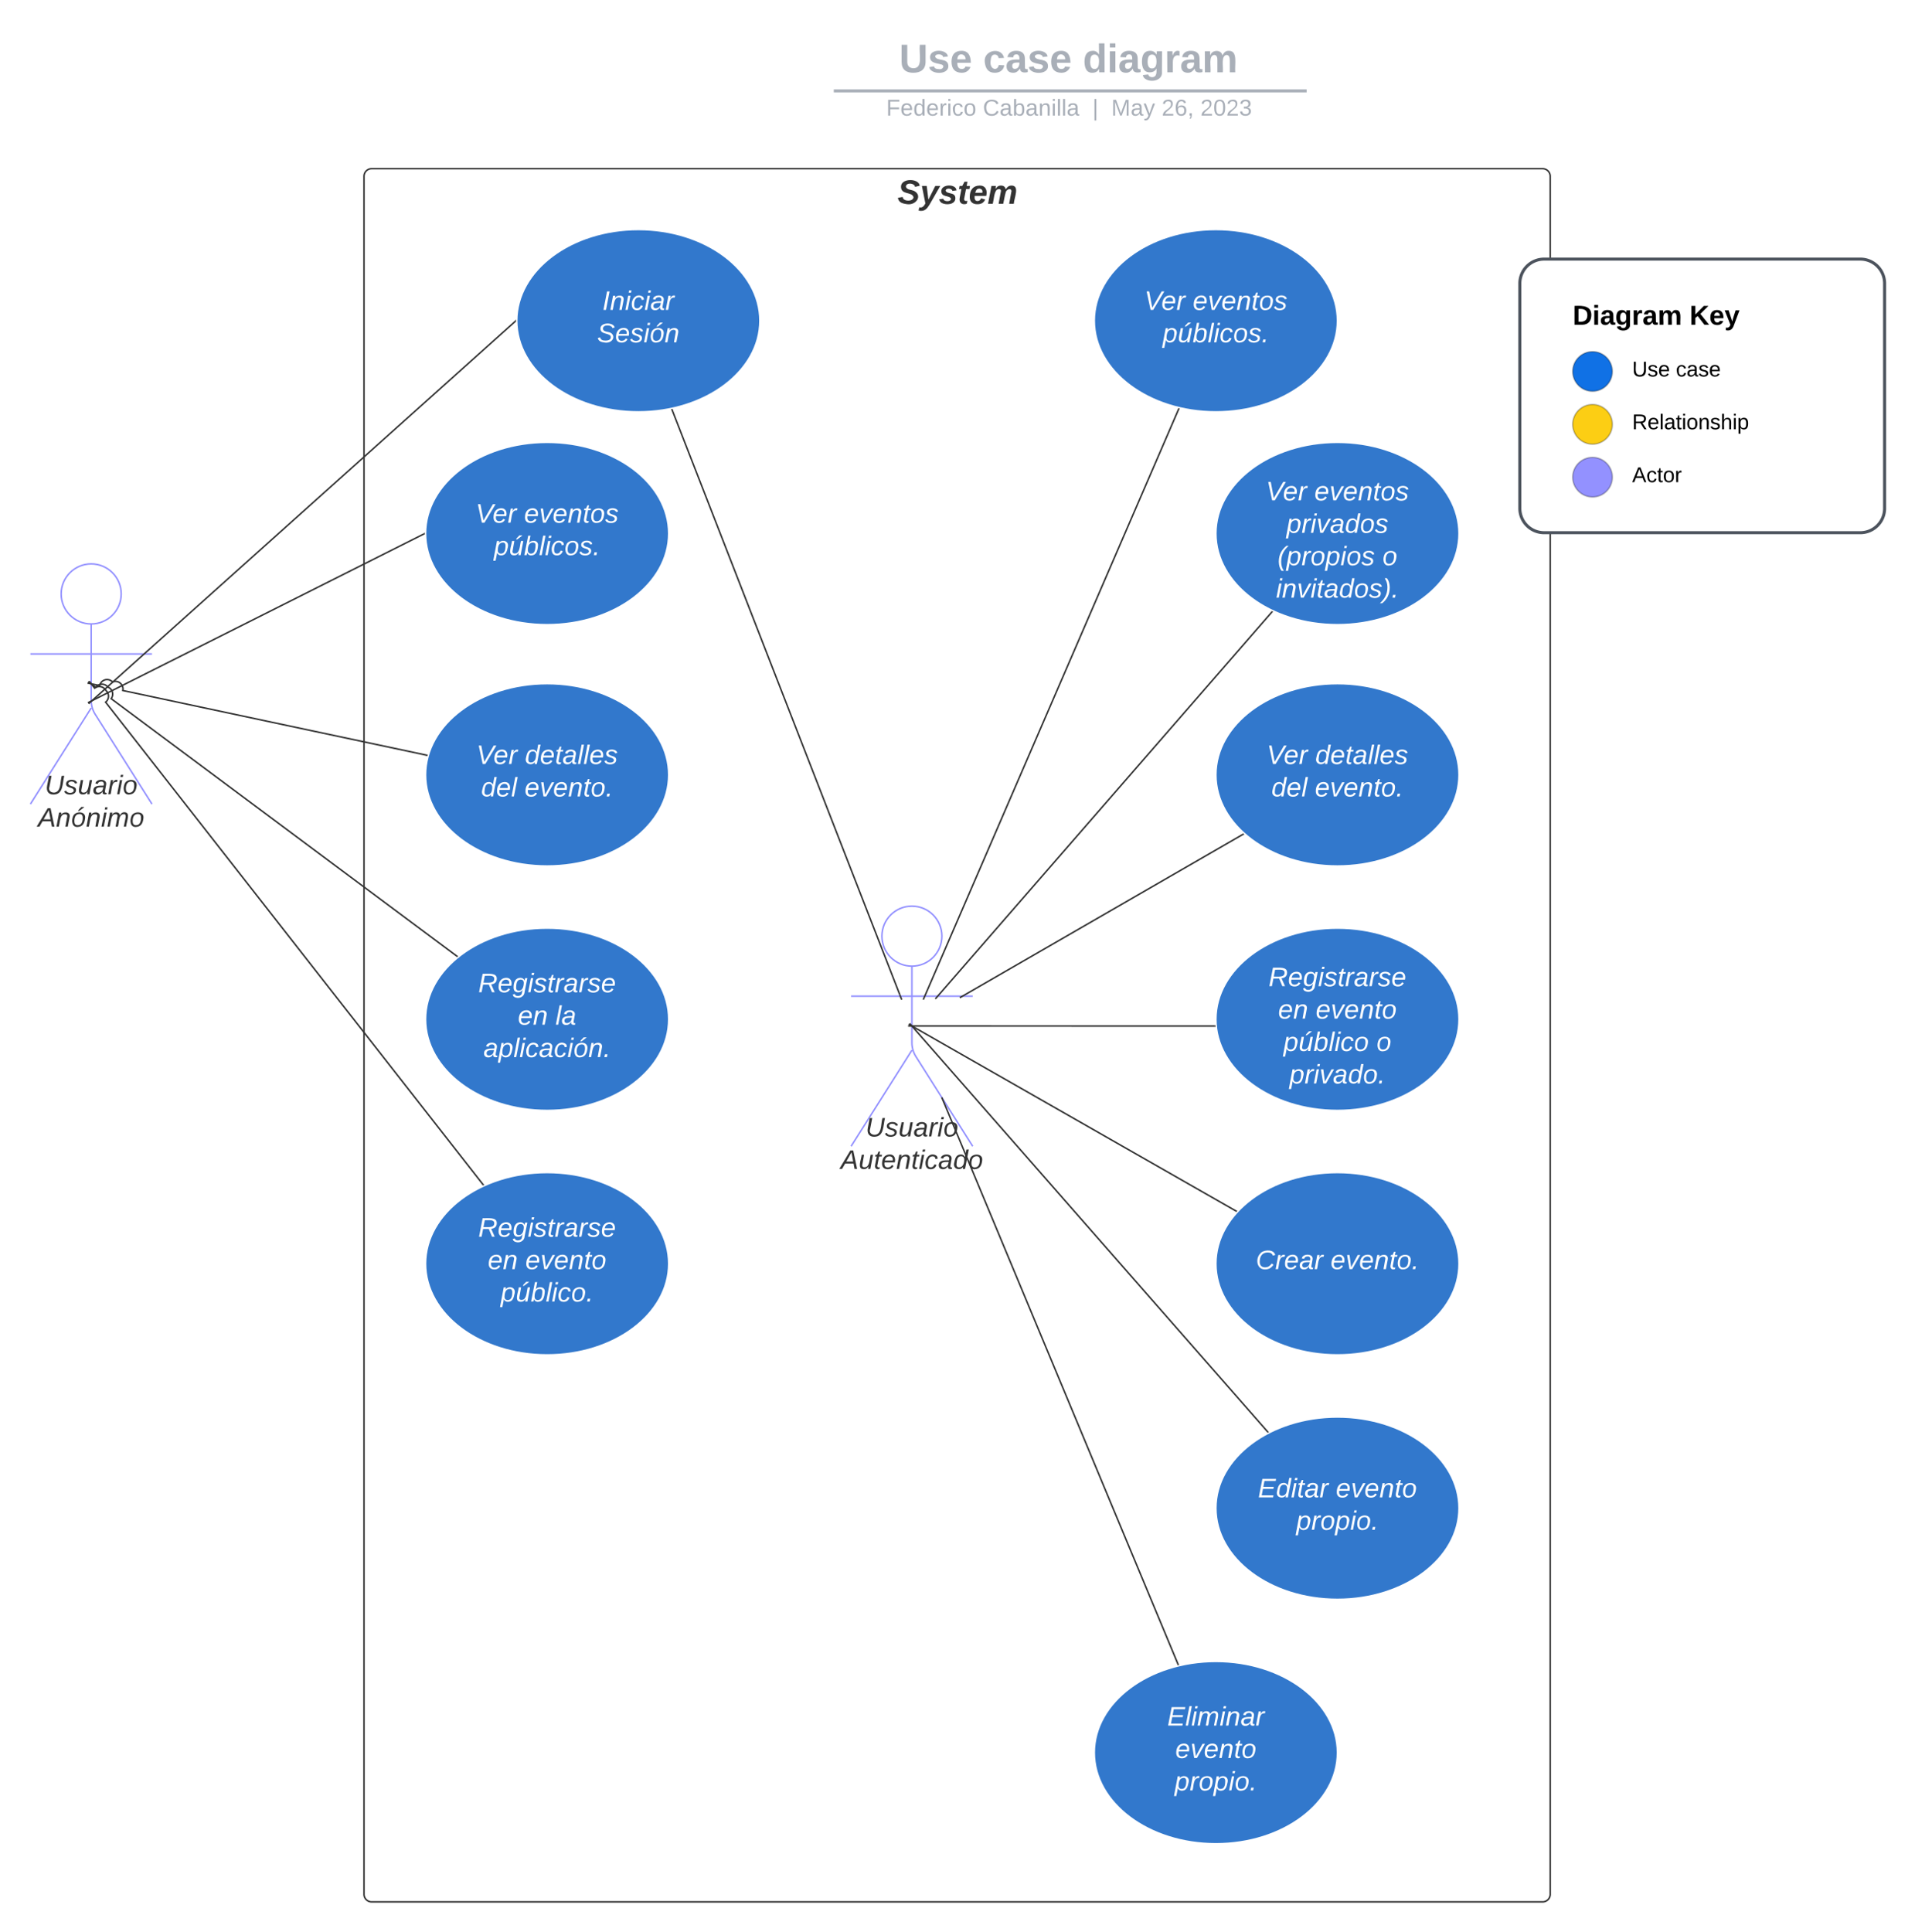 <svg xmlns="http://www.w3.org/2000/svg" xmlns:xlink="http://www.w3.org/1999/xlink" xmlns:lucid="lucid" width="1260" height="1271.27"><g transform="translate(20 -49)" lucid:page-tab-id=".Q4MUjXso07N"><path d="M0 0h1360v1760H0z" fill="#fff"/><path d="M219.5 165a5 5 0 0 1 5-5H995a5 5 0 0 1 5 5v1130.27a5 5 0 0 1-5 5H224.5a5 5 0 0 1-5-5z" stroke="#333" fill-opacity="0"/><use xlink:href="#a" transform="matrix(1,0,0,1,227.5,168) translate(343.025 15.111)"/><path d="M59.75 439.75c0 10.9-8.84 19.75-19.75 19.75-10.9 0-19.75-8.84-19.75-19.75C20.25 428.85 29.1 420 40 420c10.9 0 19.75 8.84 19.75 19.75z" stroke="#9391ff" fill="#fff"/><path d="M40 459.5v50.3a17.25 17.25 0 0 0 2.67 9.22L80 578m-40-63.2L0 578m0-98.75h80" stroke="#9391ff" fill="none"/><path d="M0 425a5 5 0 0 1 5-5h70a5 5 0 0 1 5 5v170a5 5 0 0 1-5 5H5a5 5 0 0 1-5-5z" fill="none"/><use xlink:href="#b" transform="matrix(1,0,0,1,-80,578) translate(89.457 -6.444)"/><use xlink:href="#c" transform="matrix(1,0,0,1,-80,578) translate(84.988 14.889)"/><path d="M480 260c0 33.14-35.82 60-80 60s-80-26.86-80-60 35.82-60 80-60 80 26.86 80 60z" stroke="#fff" fill="#3278cc"/><use xlink:href="#d" transform="matrix(1,0,0,1,344,223.999) translate(32.37 28.889)"/><use xlink:href="#e" transform="matrix(1,0,0,1,344,223.999) translate(28.864 50.222)"/><path d="M420 400c0 33.14-35.82 60-80 60s-80-26.86-80-60 35.82-60 80-60 80 26.86 80 60z" stroke="#fff" fill="#3278cc"/><use xlink:href="#f" transform="matrix(1,0,0,1,284,364) translate(8.938 28.889)"/><use xlink:href="#g" transform="matrix(1,0,0,1,284,364) translate(40.84 28.889)"/><use xlink:href="#h" transform="matrix(1,0,0,1,284,364) translate(20.988 50.222)"/><path d="M40.88 509.67l278.25-249.34M40.9 509.66L38.26 512" stroke="#333" fill="none"/><path d="M319.5 260v.66l-.05.05-.67-.73.74-.66z" stroke="#333" stroke-width=".05" fill="#333"/><path d="M40.95 509.78l218.1-109.56M40.96 509.77l-3.13 1.58" stroke="#333" fill="none"/><path d="M259.5 400v.56l-.23.12-.45-.9.7-.35z" stroke="#333" stroke-width=".05" fill="#333"/><path d="M253.15 77a8 8 0 0 1 8-8h836.75a8 8 0 0 1 8 8v25.16a8 8 0 0 1-8 8H261.15a8 8 0 0 1-8-8z" stroke="#000" stroke-opacity="0" stroke-width="2" fill="#fff" fill-opacity="0"/><use xlink:href="#i" transform="matrix(1,0,0,1,273.147,69) translate(298.475 27.584)"/><use xlink:href="#j" transform="matrix(1,0,0,1,273.147,69) translate(353.76 27.584)"/><use xlink:href="#k" transform="matrix(1,0,0,1,273.147,69) translate(419.316 27.584)"/><path d="M529.6 108.8h309.14M529.6 108.8h-1M838.72 108.8h1.02" stroke="#a9afb8" stroke-width="2" fill="none"/><path d="M253.15 118.16a8 8 0 0 1 8-8h837.7a8 8 0 0 1 8 8V121a8 8 0 0 1-8 8h-837.7a8 8 0 0 1-8-8z" stroke="#000" stroke-opacity="0" stroke-width="2" fill="#fff" fill-opacity="0"/><use xlink:href="#l" transform="matrix(1,0,0,1,273.147,110.155) translate(289.958 14.917)"/><use xlink:href="#m" transform="matrix(1,0,0,1,273.147,110.155) translate(353.565 14.917)"/><use xlink:href="#n" transform="matrix(1,0,0,1,273.147,110.155) translate(425.628 14.917)"/><use xlink:href="#o" transform="matrix(1,0,0,1,273.147,110.155) translate(438.077 14.917)"/><use xlink:href="#p" transform="matrix(1,0,0,1,273.147,110.155) translate(471.177 14.917)"/><use xlink:href="#q" transform="matrix(1,0,0,1,273.147,110.155) translate(496.67 14.917)"/><path d="M980 235.47a16 16 0 0 1 16-16h208a16 16 0 0 1 16 16v148a16 16 0 0 1-16 16H996a16 16 0 0 1-16-16z" stroke="#4c535d" stroke-width="2" fill="#fff"/><path d="M1040.87 293.4c0 7.2-5.84 13.03-13.04 13.03-7.2 0-13.05-5.84-13.05-13.04 0-7.2 5.84-13.05 13.05-13.05 7.2 0 13.04 5.83 13.04 13.04z" stroke="#000" stroke-opacity=".25" fill="#1071e5"/><path d="M1040.87 328.17c0 7.2-5.84 13.04-13.04 13.04-7.2 0-13.05-5.82-13.05-13.03 0-7.2 5.84-13.04 13.05-13.04 7.2 0 13.04 5.84 13.04 13.04z" stroke="#000" stroke-opacity=".25" fill="#fcce14"/><path d="M1040.87 362.95c0 7.2-5.84 13.05-13.04 13.05-7.2 0-13.05-5.84-13.05-13.05 0-7.2 5.84-13.04 13.05-13.04 7.2 0 13.04 5.85 13.04 13.05z" stroke="#000" stroke-opacity=".25" fill="#9391ff"/><use xlink:href="#r" transform="matrix(1,0,0,1,1014.783,245.562) translate(0 17.1)"/><use xlink:href="#s" transform="matrix(1,0,0,1,1014.783,245.562) translate(76.9 17.1)"/><use xlink:href="#t" transform="matrix(1,0,0,1,1053.913,280.345) translate(0 16.3)"/><use xlink:href="#u" transform="matrix(1,0,0,1,1053.913,280.345) translate(28.739 16.3)"/><use xlink:href="#v" transform="matrix(1,0,0,1,1053.913,315.128) translate(0 16.3)"/><use xlink:href="#w" transform="matrix(1,0,0,1,1053.913,349.91) translate(0 16.3)"/><path d="M420 558.78c0 33.13-35.82 60-80 60s-80-26.87-80-60c0-33.14 35.82-60 80-60s80 26.86 80 60z" stroke="#fff" fill="#3278cc"/><use xlink:href="#f" transform="matrix(1,0,0,1,284,522.776) translate(9.481 28.889)"/><use xlink:href="#x" transform="matrix(1,0,0,1,284,522.776) translate(41.383 28.889)"/><use xlink:href="#y" transform="matrix(1,0,0,1,284,522.776) translate(12.568 50.222)"/><use xlink:href="#z" transform="matrix(1,0,0,1,284,522.776) translate(41.16 50.222)"/><path d="M420 719.6c0 33.14-35.82 60-80 60s-80-26.86-80-60 35.82-60 80-60 80 26.86 80 60z" stroke="#fff" fill="#3278cc"/><use xlink:href="#A" transform="matrix(1,0,0,1,284,683.6) translate(10.667 18.222)"/><use xlink:href="#B" transform="matrix(1,0,0,1,284,683.6) translate(36.765 39.556)"/><use xlink:href="#C" transform="matrix(1,0,0,1,284,683.6) translate(61.457 39.556)"/><use xlink:href="#D" transform="matrix(1,0,0,1,284,683.6) translate(14.099 60.889)"/><path d="M41 499.1l4.55.96c.57-2.7 3.23-4.43 5.93-3.85 1.02.23 1.83.68 2.56 1.43 2.56-1.04 5.47.2 6.5 2.76.4.96.48 1.88.26 2.9l200.04 42.58M41 499.1l-3.43-.74" stroke="#333" fill="none"/><path d="M261.46 545.5l-.27.97-.48-.1.2-.98z" stroke="#333" stroke-width=".05" fill="#333"/><path d="M40.9 499.55l2.14 1.6c1.65-2.22 4.8-2.68 7-1.03.37.28.65.55.93.9 2.57 1.03 3.82 3.94 2.8 6.5-.17.43-.37.77-.64 1.14l227.53 169.46M40.9 499.56l-2.8-2.1" stroke="#333" fill="none"/><path d="M281.47 678.1l-.82.64-.3-.23.6-.8z" stroke="#333" stroke-width=".05" fill="#333"/><path d="M420 880.42c0 33.14-35.82 60-80 60s-80-26.86-80-60c0-33.13 35.82-60 80-60s80 26.87 80 60z" stroke="#fff" fill="#3278cc"/><use xlink:href="#A" transform="matrix(1,0,0,1,284,844.424) translate(10.667 18.222)"/><use xlink:href="#B" transform="matrix(1,0,0,1,284,844.424) translate(16.988 39.556)"/><use xlink:href="#E" transform="matrix(1,0,0,1,284,844.424) translate(41.679 39.556)"/><use xlink:href="#F" transform="matrix(1,0,0,1,284,844.424) translate(25.432 60.889)"/><path d="M40.8 499.9l1.44 1.85c2.18-1.7 5.32-1.32 7.02.85.2.24.33.46.48.73 2.05 1.85 2.2 5 .36 7.06-.2.22-.4.4-.63.58l248.38 317.4M40.82 499.92l-2.17-2.76" stroke="#333" fill="none"/><path d="M298.63 828.55l-.94.42-.25-.3.8-.62z" stroke="#333" stroke-width=".05" fill="#333"/><path d="M599.75 664.9c0 10.9-8.84 19.75-19.75 19.75-10.9 0-19.75-8.84-19.75-19.75 0-10.9 8.84-19.75 19.75-19.75 10.9 0 19.75 8.85 19.75 19.75z" stroke="#9391ff" fill="#fff"/><path d="M580 684.65v50.3a17.25 17.25 0 0 0 2.67 9.23L620 803.15m-40-63.2l-40 63.2m0-98.75h80" stroke="#9391ff" fill="none"/><path d="M540 650.15a5 5 0 0 1 5-5h70a5 5 0 0 1 5 5v170a5 5 0 0 1-5 5h-70a5 5 0 0 1-5-5z" fill="none"/><use xlink:href="#b" transform="matrix(1,0,0,1,460,803.154) translate(89.457 -6.444)"/><use xlink:href="#G" transform="matrix(1,0,0,1,460,803.154) translate(73.111 14.889)"/><path d="M422.22 318.64l149.8 384.8" stroke="#333" fill="none"/><path d="M422.7 318.47l-.94.36-.22-.55 1-.22z" stroke="#333" stroke-width=".05" fill="#333"/><path d="M572 703.43l1.28 3.27" stroke="#333" fill="none"/><path d="M860 260c0 33.14-35.82 60-80 60s-80-26.86-80-60 35.82-60 80-60 80 26.86 80 60z" stroke="#fff" fill="#3278cc"/><use xlink:href="#f" transform="matrix(1,0,0,1,724,223.999) translate(8.938 28.889)"/><use xlink:href="#g" transform="matrix(1,0,0,1,724,223.999) translate(40.84 28.889)"/><use xlink:href="#h" transform="matrix(1,0,0,1,724,223.999) translate(20.988 50.222)"/><path d="M940 400c0 33.14-35.82 60-80 60s-80-26.86-80-60 35.82-60 80-60 80 26.86 80 60z" stroke="#fff" fill="#3278cc"/><use xlink:href="#f" transform="matrix(1,0,0,1,804,364) translate(8.938 14.222)"/><use xlink:href="#g" transform="matrix(1,0,0,1,804,364) translate(40.84 14.222)"/><use xlink:href="#H" transform="matrix(1,0,0,1,804,364) translate(22.469 35.556)"/><use xlink:href="#I" transform="matrix(1,0,0,1,804,364) translate(16.568 56.889)"/><use xlink:href="#J" transform="matrix(1,0,0,1,804,364) translate(85.556 56.889)"/><use xlink:href="#K" transform="matrix(1,0,0,1,804,364) translate(15.58 78.222)"/><use xlink:href="#L" transform="matrix(1,0,0,1,804,364) translate(56 99.556)"/><path d="M588.88 703.45l166.65-385.33M588.88 703.43l-1.4 3.23" stroke="#333" fill="none"/><path d="M756.23 317.77l-.25.56-.9-.4.15-.38z" stroke="#333" stroke-width=".05" fill="#333"/><path d="M597.73 703.53l219.13-251.9M597.73 703.52l-2.3 2.65" stroke="#333" fill="none"/><path d="M817.5 451.4l.16.06-.43.5-.75-.66.25-.3z" stroke="#333" stroke-width=".05" fill="#333"/><path d="M940 558.78c0 33.13-35.82 60-80 60s-80-26.87-80-60c0-33.14 35.82-60 80-60s80 26.86 80 60z" stroke="#fff" fill="#3278cc"/><g><use xlink:href="#f" transform="matrix(1,0,0,1,804,522.776) translate(9.481 28.889)"/><use xlink:href="#x" transform="matrix(1,0,0,1,804,522.776) translate(41.383 28.889)"/><use xlink:href="#y" transform="matrix(1,0,0,1,804,522.776) translate(12.568 50.222)"/><use xlink:href="#z" transform="matrix(1,0,0,1,804,522.776) translate(41.16 50.222)"/></g><path d="M940 719.6c0 33.14-35.82 60-80 60s-80-26.86-80-60 35.82-60 80-60 80 26.86 80 60z" stroke="#fff" fill="#3278cc"/><g><use xlink:href="#A" transform="matrix(1,0,0,1,804,683.6) translate(10.667 14.222)"/><use xlink:href="#B" transform="matrix(1,0,0,1,804,683.6) translate(16.988 35.556)"/><use xlink:href="#E" transform="matrix(1,0,0,1,804,683.6) translate(41.679 35.556)"/><use xlink:href="#M" transform="matrix(1,0,0,1,804,683.6) translate(20.494 56.889)"/><use xlink:href="#J" transform="matrix(1,0,0,1,804,683.6) translate(81.63 56.889)"/><use xlink:href="#N" transform="matrix(1,0,0,1,804,683.6) translate(24.444 78.222)"/></g><path d="M614.54 703.65L797.9 597.88M614.56 703.65l-3.05 1.75" stroke="#333" fill="none"/><path d="M798.72 597.98l-.6.34-.5-.87.3-.17z" stroke="#333" stroke-width=".05" fill="#333"/><path d="M581 724.03l198.24.03M581 724.03h-3.5" stroke="#333" fill="none"/><path d="M779.7 723.56l.1 1h-.58v-1z" stroke="#333" stroke-width=".05" fill="#333"/><path d="M940 880.42c0 33.14-35.82 60-80 60s-80-26.86-80-60c0-33.13 35.82-60 80-60s80 26.87 80 60z" stroke="#fff" fill="#3278cc"/><g><use xlink:href="#O" transform="matrix(1,0,0,1,804,844.424) translate(2.247 39.556)"/><use xlink:href="#P" transform="matrix(1,0,0,1,804,844.424) translate(51.481 39.556)"/></g><path d="M580.93 724.57l212.4 121.23M580.95 724.57l-3.06-1.74" stroke="#333" fill="none"/><path d="M794.1 845.67l-.1.1-.58.67-.36-.2.5-.88z" stroke="#333" stroke-width=".05" fill="#333"/><path d="M940 1041.25c0 33.13-35.82 60-80 60s-80-26.87-80-60c0-33.14 35.82-60 80-60s80 26.86 80 60z" stroke="#fff" fill="#3278cc"/><g><use xlink:href="#Q" transform="matrix(1,0,0,1,804,1005.248) translate(3.704 28.889)"/><use xlink:href="#R" transform="matrix(1,0,0,1,804,1005.248) translate(54.963 28.889)"/><use xlink:href="#S" transform="matrix(1,0,0,1,804,1005.248) translate(28.889 50.222)"/></g><path d="M580.83 724.98L814.1 991.04M580.84 725l-2.32-2.65" stroke="#333" fill="none"/><path d="M814.88 991.18l-.92.47-.26-.3.75-.65z" stroke="#333" stroke-width=".05" fill="#333"/><path d="M860 1202.07c0 33.14-35.82 60-80 60s-80-26.86-80-60c0-33.13 35.82-60 80-60s80 26.87 80 60z" stroke="#fff" fill="#3278cc"/><g><use xlink:href="#T" transform="matrix(1,0,0,1,724,1166.072) translate(24.025 18.222)"/><use xlink:href="#R" transform="matrix(1,0,0,1,724,1166.072) translate(29.333 39.556)"/><use xlink:href="#S" transform="matrix(1,0,0,1,724,1166.072) translate(28.889 60.889)"/></g><path d="M601 774.2l154.15 369.85M601 774.23l-1.35-3.25" stroke="#333" fill="none"/><path d="M755.84 1144.4l-1 .22-.16-.4.93-.38z" stroke="#333" stroke-width=".05" fill="#333"/><defs><path fill="#333" d="M178-136c88 48 22 151-73 140C49-3 12-15 4-64l51-9c1 50 111 53 115 3-16-63-132-20-133-112 0-93 190-91 199-10l-50 12c-4-41-93-50-97-4 7 38 59 32 89 48" id="U"/><path fill="#333" d="M100 10C77 47 50 87-15 72l7-35c37 9 51-18 65-41L20-190h51L89-44l73-146h53" id="V"/><path fill="#333" d="M144-137c-1-29-70-35-71-2 16 41 103 10 103 80C176 9 79 16 32-9 18-17 9-31 4-48l44-6c3 32 80 36 82 1-15-42-103-11-103-82 0-77 157-79 161-8" id="W"/><path fill="#333" d="M72-63c-8 23 5 39 32 30L98-1C54 14 12-6 23-64l18-93H15l7-33h28l24-45h31l-8 45h35l-6 33H90" id="X"/><path fill="#333" d="M114-194c63-2 87 48 72 110H63c-3 28 1 55 31 54 21-1 32-13 37-29l44 13C160-14 137 4 91 4 41 4 11-22 11-73c0-71 33-119 103-121zm30 77c14-47-50-61-67-22-3 6-6 13-8 22h75" id="Y"/><path fill="#333" d="M255-194c90 0 29 129 24 194h-49l25-136c-7-39-53-14-60 9-12 38-18 85-28 127h-49l25-136c2-29-39-23-50-7C69-108 68-47 56 0H6l36-190h48c-1 10-6 24-4 32 12-20 27-36 57-36s46 15 50 41c14-21 29-41 62-41" id="Z"/><g id="a"><use transform="matrix(0.062,0,0,0.062,0,0)" xlink:href="#U"/><use transform="matrix(0.062,0,0,0.062,14.815,0)" xlink:href="#V"/><use transform="matrix(0.062,0,0,0.062,27.16,0)" xlink:href="#W"/><use transform="matrix(0.062,0,0,0.062,39.506,0)" xlink:href="#X"/><use transform="matrix(0.062,0,0,0.062,46.852,0)" xlink:href="#Y"/><use transform="matrix(0.062,0,0,0.062,59.198,0)" xlink:href="#Z"/></g><path fill="#333" d="M62-99C39-31 123 0 170-40s38-139 58-208h34C234-144 253 4 115 4 49 4 18-43 31-112l26-136h34" id="aa"/><path fill="#333" d="M55-144c13 50 104 24 104 88C159 21 15 23 1-39l26-10c6 40 102 42 102-4-13-50-104-23-104-87 0-71 143-71 148-8l-29 4c-5-35-85-37-89 0" id="ab"/><path fill="#333" d="M67 3c-93-2-31-127-26-193h32L48-50c-3 39 53 32 70 12 30-34 30-101 43-152h32L157 0h-30c1-10 6-24 4-33-14 20-29 37-64 36" id="ac"/><path fill="#333" d="M165-48c-4 18 1 34 23 27l-3 20c-29 8-62 0-52-35h-2C116-14 99 4 63 4 30 4 8-16 8-49c0-68 71-67 138-67 10-26 0-56-31-54-26 1-42 9-47 31l-32-5c8-67 160-71 144 15-5 28-9 54-15 81zM42-50c3 52 80 24 89-6 7-12 7-24 11-38-47 1-103-4-100 44" id="ad"/><path fill="#333" d="M66-151c12-25 30-51 66-40l-6 26C45-176 58-65 38 0H6l36-190h30" id="ae"/><path fill="#333" d="M50-231l6-30h32l-6 30H50zM6 0l37-190h31L37 0H6" id="af"/><path fill="#333" d="M30-147c31-64 166-65 159 27C183-49 158 1 86 4 9 8 1-88 30-147zM88-20c53 0 68-48 68-100 0-31-11-51-44-50-52 1-68 46-68 97 0 32 13 53 44 53" id="ag"/><g id="b"><use transform="matrix(0.049,0,0,0.049,0,0)" xlink:href="#aa"/><use transform="matrix(0.049,0,0,0.049,12.79,0)" xlink:href="#ab"/><use transform="matrix(0.049,0,0,0.049,21.679,0)" xlink:href="#ac"/><use transform="matrix(0.049,0,0,0.049,31.556,0)" xlink:href="#ad"/><use transform="matrix(0.049,0,0,0.049,41.432,0)" xlink:href="#ae"/><use transform="matrix(0.049,0,0,0.049,47.309,0)" xlink:href="#af"/><use transform="matrix(0.049,0,0,0.049,51.21,0)" xlink:href="#ag"/></g><path fill="#333" d="M187 0l-14-72H61L19 0h-37l149-248h38L221 0h-34zm-19-99l-22-123L76-99h92" id="ah"/><path fill="#333" d="M67-158c22-48 132-52 116 29L158 0h-32l25-140c3-38-53-32-70-12C52-117 51-52 38 0H6l36-190h30" id="ai"/><path fill="#333" d="M31-147c31-64 166-65 159 27C184-49 159 1 87 4 10 8 2-88 31-147zM89-20c53 0 68-48 68-100 0-31-11-51-44-50-52 1-68 46-68 97 0 32 13 53 44 53zm5-191c10-23 31-35 45-54h38l-1 5-66 49H94" id="aj"/><path fill="#333" d="M248-111c6-24 9-61-24-58-72 9-57 108-77 169h-31l26-142c3-37-50-30-64-10C52-115 50-51 37 0H6l36-190h30c-1 10-6 24-4 32 13-43 101-52 105 5 13-22 29-41 61-41 90 0 28 129 23 194h-31" id="ak"/><g id="c"><use transform="matrix(0.049,0,0,0.049,0,0)" xlink:href="#ah"/><use transform="matrix(0.049,0,0,0.049,11.852,0)" xlink:href="#ai"/><use transform="matrix(0.049,0,0,0.049,21.728,0)" xlink:href="#aj"/><use transform="matrix(0.049,0,0,0.049,31.605,0)" xlink:href="#ai"/><use transform="matrix(0.049,0,0,0.049,41.481,0)" xlink:href="#af"/><use transform="matrix(0.049,0,0,0.049,45.383,0)" xlink:href="#ak"/><use transform="matrix(0.049,0,0,0.049,60.148,0)" xlink:href="#ag"/></g><path fill="#fff" d="M14 0l48-248h34L48 0H14" id="al"/><path fill="#fff" d="M67-158c22-48 132-52 116 29L158 0h-32l25-140c3-38-53-32-70-12C52-117 51-52 38 0H6l36-190h30" id="am"/><path fill="#fff" d="M50-231l6-30h32l-6 30H50zM6 0l37-190h31L37 0H6" id="an"/><path fill="#fff" d="M44-68c0 29 11 47 38 47 30 0 42-19 51-41l28 9C148-21 126 4 82 4 31 4 10-29 12-85c3-77 74-140 146-93 12 8 15 23 18 40l-31 5c-1-22-13-36-36-36-52 0-65 49-65 101" id="ao"/><path fill="#fff" d="M165-48c-4 18 1 34 23 27l-3 20c-29 8-62 0-52-35h-2C116-14 99 4 63 4 30 4 8-16 8-49c0-68 71-67 138-67 10-26 0-56-31-54-26 1-42 9-47 31l-32-5c8-67 160-71 144 15-5 28-9 54-15 81zM42-50c3 52 80 24 89-6 7-12 7-24 11-38-47 1-103-4-100 44" id="ap"/><path fill="#fff" d="M66-151c12-25 30-51 66-40l-6 26C45-176 58-65 38 0H6l36-190h30" id="aq"/><g id="d"><use transform="matrix(0.049,0,0,0.049,0,0)" xlink:href="#al"/><use transform="matrix(0.049,0,0,0.049,4.938,0)" xlink:href="#am"/><use transform="matrix(0.049,0,0,0.049,14.815,0)" xlink:href="#an"/><use transform="matrix(0.049,0,0,0.049,18.716,0)" xlink:href="#ao"/><use transform="matrix(0.049,0,0,0.049,27.605,0)" xlink:href="#an"/><use transform="matrix(0.049,0,0,0.049,31.506,0)" xlink:href="#ap"/><use transform="matrix(0.049,0,0,0.049,41.383,0)" xlink:href="#aq"/></g><path fill="#fff" d="M194-120c59 52 2 134-86 124-53-6-90-18-98-63l31-7c8 30 29 43 70 43 46 0 84-17 71-62-32-43-135-20-137-98-3-89 178-90 191-16l-30 9c-8-48-127-53-127 5 0 53 81 35 115 65" id="ar"/><path fill="#fff" d="M111-194c62-3 86 47 72 106H45c-7 38 6 69 45 68 27-1 43-14 53-32l24 11C152-15 129 4 87 4 38 3 12-23 12-71c0-70 32-119 99-123zm44 81c14-66-71-72-95-28-4 8-8 17-11 28h106" id="as"/><path fill="#fff" d="M55-144c13 50 104 24 104 88C159 21 15 23 1-39l26-10c6 40 102 42 102-4-13-50-104-23-104-87 0-71 143-71 148-8l-29 4c-5-35-85-37-89 0" id="at"/><path fill="#fff" d="M31-147c31-64 166-65 159 27C184-49 159 1 87 4 10 8 2-88 31-147zM89-20c53 0 68-48 68-100 0-31-11-51-44-50-52 1-68 46-68 97 0 32 13 53 44 53zm5-191c10-23 31-35 45-54h38l-1 5-66 49H94" id="au"/><g id="e"><use transform="matrix(0.049,0,0,0.049,0,0)" xlink:href="#ar"/><use transform="matrix(0.049,0,0,0.049,11.852,0)" xlink:href="#as"/><use transform="matrix(0.049,0,0,0.049,21.728,0)" xlink:href="#at"/><use transform="matrix(0.049,0,0,0.049,30.617,0)" xlink:href="#an"/><use transform="matrix(0.049,0,0,0.049,34.519,0)" xlink:href="#au"/><use transform="matrix(0.049,0,0,0.049,44.395,0)" xlink:href="#am"/></g><path fill="#fff" d="M119 0H84L31-248h34l41 218 126-218h36" id="av"/><g id="f"><use transform="matrix(0.049,0,0,0.049,0,0)" xlink:href="#av"/><use transform="matrix(0.049,0,0,0.049,11.21,0)" xlink:href="#as"/><use transform="matrix(0.049,0,0,0.049,21.086,0)" xlink:href="#aq"/></g><path fill="#fff" d="M89 0H52L20-190h33L74-25l89-165h34" id="aw"/><path fill="#fff" d="M51-54c-9 22 5 41 31 30L79-1C43 14 10-4 19-52l22-115H19l5-23h22l19-43h21l-9 43h35l-4 23H73" id="ax"/><path fill="#fff" d="M30-147c31-64 166-65 159 27C183-49 158 1 86 4 9 8 1-88 30-147zM88-20c53 0 68-48 68-100 0-31-11-51-44-50-52 1-68 46-68 97 0 32 13 53 44 53" id="ay"/><g id="g"><use transform="matrix(0.049,0,0,0.049,0,0)" xlink:href="#as"/><use transform="matrix(0.049,0,0,0.049,9.877,0)" xlink:href="#aw"/><use transform="matrix(0.049,0,0,0.049,18.765,0)" xlink:href="#as"/><use transform="matrix(0.049,0,0,0.049,28.642,0)" xlink:href="#am"/><use transform="matrix(0.049,0,0,0.049,38.519,0)" xlink:href="#ax"/><use transform="matrix(0.049,0,0,0.049,43.457,0)" xlink:href="#ay"/><use transform="matrix(0.049,0,0,0.049,53.333,0)" xlink:href="#at"/></g><path fill="#fff" d="M67-162c32-53 139-36 121 50C175-51 163 2 97 4 68 4 52-11 42-31 38 6 28 39 22 75H-9l50-265h29c-1 10 0 20-3 28zm89 36c0-26-10-43-35-43-54 0-67 50-69 103-1 29 14 45 42 46 53 0 62-58 62-106" id="az"/><path fill="#fff" d="M67 3c-93-2-31-127-26-193h32L48-50c-3 39 53 32 70 12 30-34 30-101 43-152h32L157 0h-30c1-10 6-24 4-33-14 20-29 37-64 36zm28-214c10-23 31-35 45-54h38l-1 5-66 49H95" id="aA"/><path fill="#fff" d="M68-162c25-46 127-43 121 31C183-60 169 1 98 4 69 5 53-11 43-31L36 0H5l52-261h31zm88 36c2-27-9-43-34-43-55 0-70 51-70 103 0 29 15 45 43 46 52 0 58-58 61-106" id="aB"/><path fill="#fff" d="M6 0l50-261h32L37 0H6" id="aC"/><path fill="#fff" d="M14 0l8-38h34L48 0H14" id="aD"/><g id="h"><use transform="matrix(0.049,0,0,0.049,0,0)" xlink:href="#az"/><use transform="matrix(0.049,0,0,0.049,9.877,0)" xlink:href="#aA"/><use transform="matrix(0.049,0,0,0.049,19.753,0)" xlink:href="#aB"/><use transform="matrix(0.049,0,0,0.049,29.63,0)" xlink:href="#aC"/><use transform="matrix(0.049,0,0,0.049,33.531,0)" xlink:href="#an"/><use transform="matrix(0.049,0,0,0.049,37.432,0)" xlink:href="#ao"/><use transform="matrix(0.049,0,0,0.049,46.321,0)" xlink:href="#ay"/><use transform="matrix(0.049,0,0,0.049,56.198,0)" xlink:href="#at"/><use transform="matrix(0.049,0,0,0.049,65.086,0)" xlink:href="#aD"/></g><path fill="#a9afb8" d="M238-95c0 69-44 99-111 99C63 4 22-25 22-93v-155h51v151c-1 38 19 59 55 60 90 1 49-130 58-211h52v153" id="aE"/><path fill="#a9afb8" d="M137-138c1-29-70-34-71-4 15 46 118 7 119 86 1 83-164 76-172 9l43-7c4 19 20 25 44 25 33 8 57-30 24-41C81-84 22-81 20-136c-2-80 154-74 161-7" id="aF"/><path fill="#a9afb8" d="M185-48c-13 30-37 53-82 52C43 2 14-33 14-96s30-98 90-98c62 0 83 45 84 108H66c0 31 8 55 39 56 18 0 30-7 34-22zm-45-69c5-46-57-63-70-21-2 6-4 13-4 21h74" id="aG"/><g id="i"><use transform="matrix(0.073,0,0,0.073,0,0)" xlink:href="#aE"/><use transform="matrix(0.073,0,0,0.073,18.865,0)" xlink:href="#aF"/><use transform="matrix(0.073,0,0,0.073,33.433,0)" xlink:href="#aG"/></g><path fill="#a9afb8" d="M190-63c-7 42-38 67-86 67-59 0-84-38-90-98-12-110 154-137 174-36l-49 2c-2-19-15-32-35-32-30 0-35 28-38 64-6 74 65 87 74 30" id="aH"/><path fill="#a9afb8" d="M133-34C117-15 103 5 69 4 32 3 11-16 11-54c-1-60 55-63 116-61 1-26-3-47-28-47-18 1-26 9-28 27l-52-2c7-38 36-58 82-57s74 22 75 68l1 82c-1 14 12 18 25 15v27c-30 8-71 5-69-32zm-48 3c29 0 43-24 42-57-32 0-66-3-65 30 0 17 8 27 23 27" id="aI"/><g id="j"><use transform="matrix(0.073,0,0,0.073,0,0)" xlink:href="#aH"/><use transform="matrix(0.073,0,0,0.073,14.568,0)" xlink:href="#aI"/><use transform="matrix(0.073,0,0,0.073,29.136,0)" xlink:href="#aF"/><use transform="matrix(0.073,0,0,0.073,43.704,0)" xlink:href="#aG"/></g><path fill="#a9afb8" d="M88-194c31-1 46 15 58 34l-1-101h50l1 261h-48c-2-10 0-23-3-31C134-8 116 4 84 4 32 4 16-41 15-95c0-56 19-97 73-99zm17 164c33 0 40-30 41-66 1-37-9-64-41-64s-38 30-39 65c0 43 13 65 39 65" id="aJ"/><path fill="#a9afb8" d="M25-224v-37h50v37H25zM25 0v-190h50V0H25" id="aK"/><path fill="#a9afb8" d="M195-6C206 82 75 100 31 46c-4-6-6-13-8-21l49-6c3 16 16 24 34 25 40 0 42-37 40-79-11 22-30 35-61 35-53 0-70-43-70-97 0-56 18-96 73-97 30 0 46 14 59 34l2-30h47zm-90-29c32 0 41-27 41-63 0-35-9-62-40-62-32 0-39 29-40 63 0 36 9 62 39 62" id="aL"/><path fill="#a9afb8" d="M135-150c-39-12-60 13-60 57V0H25l-1-190h47c2 13-1 29 3 40 6-28 27-53 61-41v41" id="aM"/><path fill="#a9afb8" d="M220-157c-53 9-28 100-34 157h-49v-107c1-27-5-49-29-50C55-147 81-57 75 0H25l-1-190h47c2 12-1 28 3 38 10-53 101-56 108 0 13-22 24-43 59-42 82 1 51 116 57 194h-49v-107c-1-25-5-48-29-50" id="aN"/><g id="k"><use transform="matrix(0.073,0,0,0.073,0,0)" xlink:href="#aJ"/><use transform="matrix(0.073,0,0,0.073,15.952,0)" xlink:href="#aK"/><use transform="matrix(0.073,0,0,0.073,23.236,0)" xlink:href="#aI"/><use transform="matrix(0.073,0,0,0.073,37.804,0)" xlink:href="#aL"/><use transform="matrix(0.073,0,0,0.073,53.756,0)" xlink:href="#aM"/><use transform="matrix(0.073,0,0,0.073,63.953,0)" xlink:href="#aI"/><use transform="matrix(0.073,0,0,0.073,78.521,0)" xlink:href="#aN"/></g><path fill="#a9afb8" d="M63-220v92h138v28H63V0H30v-248h175v28H63" id="aO"/><path fill="#a9afb8" d="M100-194c63 0 86 42 84 106H49c0 40 14 67 53 68 26 1 43-12 49-29l28 8c-11 28-37 45-77 45C44 4 14-33 15-96c1-61 26-98 85-98zm52 81c6-60-76-77-97-28-3 7-6 17-6 28h103" id="aP"/><path fill="#a9afb8" d="M85-194c31 0 48 13 60 33l-1-100h32l1 261h-30c-2-10 0-23-3-31C134-8 116 4 85 4 32 4 16-35 15-94c0-66 23-100 70-100zm9 24c-40 0-46 34-46 75 0 40 6 74 45 74 42 0 51-32 51-76 0-42-9-74-50-73" id="aQ"/><path fill="#a9afb8" d="M114-163C36-179 61-72 57 0H25l-1-190h30c1 12-1 29 2 39 6-27 23-49 58-41v29" id="aR"/><path fill="#a9afb8" d="M24-231v-30h32v30H24zM24 0v-190h32V0H24" id="aS"/><path fill="#a9afb8" d="M96-169c-40 0-48 33-48 73s9 75 48 75c24 0 41-14 43-38l32 2c-6 37-31 61-74 61-59 0-76-41-82-99-10-93 101-131 147-64 4 7 5 14 7 22l-32 3c-4-21-16-35-41-35" id="aT"/><path fill="#a9afb8" d="M100-194c62-1 85 37 85 99 1 63-27 99-86 99S16-35 15-95c0-66 28-99 85-99zM99-20c44 1 53-31 53-75 0-43-8-75-51-75s-53 32-53 75 10 74 51 75" id="aU"/><g id="l"><use transform="matrix(0.042,0,0,0.042,0,0)" xlink:href="#aO"/><use transform="matrix(0.042,0,0,0.042,9.305,0)" xlink:href="#aP"/><use transform="matrix(0.042,0,0,0.042,17.803,0)" xlink:href="#aQ"/><use transform="matrix(0.042,0,0,0.042,26.301,0)" xlink:href="#aP"/><use transform="matrix(0.042,0,0,0.042,34.799,0)" xlink:href="#aR"/><use transform="matrix(0.042,0,0,0.042,39.855,0)" xlink:href="#aS"/><use transform="matrix(0.042,0,0,0.042,43.212,0)" xlink:href="#aT"/><use transform="matrix(0.042,0,0,0.042,50.86,0)" xlink:href="#aU"/></g><path fill="#a9afb8" d="M212-179c-10-28-35-45-73-45-59 0-87 40-87 99 0 60 29 101 89 101 43 0 62-24 78-52l27 14C228-24 195 4 139 4 59 4 22-46 18-125c-6-104 99-153 187-111 19 9 31 26 39 46" id="aV"/><path fill="#a9afb8" d="M141-36C126-15 110 5 73 4 37 3 15-17 15-53c-1-64 63-63 125-63 3-35-9-54-41-54-24 1-41 7-42 31l-33-3c5-37 33-52 76-52 45 0 72 20 72 64v82c-1 20 7 32 28 27v20c-31 9-61-2-59-35zM48-53c0 20 12 33 32 33 41-3 63-29 60-74-43 2-92-5-92 41" id="aW"/><path fill="#a9afb8" d="M115-194c53 0 69 39 70 98 0 66-23 100-70 100C84 3 66-7 56-30L54 0H23l1-261h32v101c10-23 28-34 59-34zm-8 174c40 0 45-34 45-75 0-40-5-75-45-74-42 0-51 32-51 76 0 43 10 73 51 73" id="aX"/><path fill="#a9afb8" d="M117-194c89-4 53 116 60 194h-32v-121c0-31-8-49-39-48C34-167 62-67 57 0H25l-1-190h30c1 10-1 24 2 32 11-22 29-35 61-36" id="aY"/><path fill="#a9afb8" d="M24 0v-261h32V0H24" id="aZ"/><g id="m"><use transform="matrix(0.042,0,0,0.042,0,0)" xlink:href="#aV"/><use transform="matrix(0.042,0,0,0.042,11.005,0)" xlink:href="#aW"/><use transform="matrix(0.042,0,0,0.042,19.503,0)" xlink:href="#aX"/><use transform="matrix(0.042,0,0,0.042,28.001,0)" xlink:href="#aW"/><use transform="matrix(0.042,0,0,0.042,36.499,0)" xlink:href="#aY"/><use transform="matrix(0.042,0,0,0.042,44.997,0)" xlink:href="#aS"/><use transform="matrix(0.042,0,0,0.042,48.353,0)" xlink:href="#aZ"/><use transform="matrix(0.042,0,0,0.042,51.71,0)" xlink:href="#aZ"/><use transform="matrix(0.042,0,0,0.042,55.067,0)" xlink:href="#aW"/></g><path fill="#a9afb8" d="M32 76v-337h29V76H32" id="ba"/><use transform="matrix(0.042,0,0,0.042,0,0)" xlink:href="#ba" id="n"/><path fill="#a9afb8" d="M240 0l2-218c-23 76-54 145-80 218h-23L58-218 59 0H30v-248h44l77 211c21-75 51-140 76-211h43V0h-30" id="bb"/><path fill="#a9afb8" d="M179-190L93 31C79 59 56 82 12 73V49c39 6 53-20 64-50L1-190h34L92-34l54-156h33" id="bc"/><g id="o"><use transform="matrix(0.042,0,0,0.042,0,0)" xlink:href="#bb"/><use transform="matrix(0.042,0,0,0.042,12.704,0)" xlink:href="#aW"/><use transform="matrix(0.042,0,0,0.042,21.202,0)" xlink:href="#bc"/></g><path fill="#a9afb8" d="M101-251c82-7 93 87 43 132L82-64C71-53 59-42 53-27h129V0H18c2-99 128-94 128-182 0-28-16-43-45-43s-46 15-49 41l-32-3c6-41 34-60 81-64" id="bd"/><path fill="#a9afb8" d="M110-160c48 1 74 30 74 79 0 53-28 85-80 85-65 0-83-55-86-122-5-90 50-162 133-122 14 7 22 21 27 39l-31 6c-5-40-67-38-82-6-9 19-15 44-15 74 11-20 30-34 60-33zm-7 138c34 0 49-23 49-58s-16-56-50-56c-29 0-50 16-49 49 1 36 15 65 50 65" id="be"/><path fill="#a9afb8" d="M68-38c1 34 0 65-14 84H32c9-13 17-26 17-46H33v-38h35" id="bf"/><g id="p"><use transform="matrix(0.042,0,0,0.042,0,0)" xlink:href="#bd"/><use transform="matrix(0.042,0,0,0.042,8.498,0)" xlink:href="#be"/><use transform="matrix(0.042,0,0,0.042,16.996,0)" xlink:href="#bf"/></g><path fill="#a9afb8" d="M101-251c68 0 85 55 85 127S166 4 100 4C33 4 14-52 14-124c0-73 17-127 87-127zm-1 229c47 0 54-49 54-102s-4-102-53-102c-51 0-55 48-55 102 0 53 5 102 54 102" id="bg"/><path fill="#a9afb8" d="M126-127c33 6 58 20 58 59 0 88-139 92-164 29-3-8-5-16-6-25l32-3c6 27 21 44 54 44 32 0 52-15 52-46 0-38-36-46-79-43v-28c39 1 72-4 72-42 0-27-17-43-46-43-28 0-47 15-49 41l-32-3c6-42 35-63 81-64 48-1 79 21 79 65 0 36-21 52-52 59" id="bh"/><g id="q"><use transform="matrix(0.042,0,0,0.042,0,0)" xlink:href="#bd"/><use transform="matrix(0.042,0,0,0.042,8.498,0)" xlink:href="#bg"/><use transform="matrix(0.042,0,0,0.042,16.996,0)" xlink:href="#bd"/><use transform="matrix(0.042,0,0,0.042,25.494,0)" xlink:href="#bh"/></g><path d="M24-248c120-7 223 5 221 122C244-46 201 0 124 0H24v-248zM76-40c74 7 117-18 117-86 0-67-45-88-117-82v168" id="bi"/><path d="M25-224v-37h50v37H25zM25 0v-190h50V0H25" id="bj"/><path d="M133-34C117-15 103 5 69 4 32 3 11-16 11-54c-1-60 55-63 116-61 1-26-3-47-28-47-18 1-26 9-28 27l-52-2c7-38 36-58 82-57s74 22 75 68l1 82c-1 14 12 18 25 15v27c-30 8-71 5-69-32zm-48 3c29 0 43-24 42-57-32 0-66-3-65 30 0 17 8 27 23 27" id="bk"/><path d="M195-6C206 82 75 100 31 46c-4-6-6-13-8-21l49-6c3 16 16 24 34 25 40 0 42-37 40-79-11 22-30 35-61 35-53 0-70-43-70-97 0-56 18-96 73-97 30 0 46 14 59 34l2-30h47zm-90-29c32 0 41-27 41-63 0-35-9-62-40-62-32 0-39 29-40 63 0 36 9 62 39 62" id="bl"/><path d="M135-150c-39-12-60 13-60 57V0H25l-1-190h47c2 13-1 29 3 40 6-28 27-53 61-41v41" id="bm"/><path d="M220-157c-53 9-28 100-34 157h-49v-107c1-27-5-49-29-50C55-147 81-57 75 0H25l-1-190h47c2 12-1 28 3 38 10-53 101-56 108 0 13-22 24-43 59-42 82 1 51 116 57 194h-49v-107c-1-25-5-48-29-50" id="bn"/><g id="r"><use transform="matrix(0.05,0,0,0.05,0,0)" xlink:href="#bi"/><use transform="matrix(0.05,0,0,0.05,12.95,0)" xlink:href="#bj"/><use transform="matrix(0.05,0,0,0.05,17.95,0)" xlink:href="#bk"/><use transform="matrix(0.05,0,0,0.05,27.95,0)" xlink:href="#bl"/><use transform="matrix(0.05,0,0,0.05,38.9,0)" xlink:href="#bm"/><use transform="matrix(0.05,0,0,0.05,45.9,0)" xlink:href="#bk"/><use transform="matrix(0.05,0,0,0.05,55.9,0)" xlink:href="#bn"/></g><path d="M195 0l-88-114-31 24V0H24v-248h52v113l112-113h60L142-143 257 0h-62" id="bo"/><path d="M185-48c-13 30-37 53-82 52C43 2 14-33 14-96s30-98 90-98c62 0 83 45 84 108H66c0 31 8 55 39 56 18 0 30-7 34-22zm-45-69c5-46-57-63-70-21-2 6-4 13-4 21h74" id="bp"/><path d="M123 10C108 53 80 86 19 72V37c35 8 53-11 59-39L3-190h52l48 148c12-52 28-100 44-148h51" id="bq"/><g id="s"><use transform="matrix(0.05,0,0,0.05,0,0)" xlink:href="#bo"/><use transform="matrix(0.05,0,0,0.05,12.95,0)" xlink:href="#bp"/><use transform="matrix(0.05,0,0,0.05,22.95,0)" xlink:href="#bq"/></g><path d="M232-93c-1 65-40 97-104 97C67 4 28-28 28-90v-158h33c8 89-33 224 67 224 102 0 64-133 71-224h33v155" id="br"/><path d="M135-143c-3-34-86-38-87 0 15 53 115 12 119 90S17 21 10-45l28-5c4 36 97 45 98 0-10-56-113-15-118-90-4-57 82-63 122-42 12 7 21 19 24 35" id="bs"/><path d="M100-194c63 0 86 42 84 106H49c0 40 14 67 53 68 26 1 43-12 49-29l28 8c-11 28-37 45-77 45C44 4 14-33 15-96c1-61 26-98 85-98zm52 81c6-60-76-77-97-28-3 7-6 17-6 28h103" id="bt"/><g id="t"><use transform="matrix(0.039,0,0,0.039,0,0)" xlink:href="#br"/><use transform="matrix(0.039,0,0,0.039,10.072,0)" xlink:href="#bs"/><use transform="matrix(0.039,0,0,0.039,17.072,0)" xlink:href="#bt"/></g><path d="M96-169c-40 0-48 33-48 73s9 75 48 75c24 0 41-14 43-38l32 2c-6 37-31 61-74 61-59 0-76-41-82-99-10-93 101-131 147-64 4 7 5 14 7 22l-32 3c-4-21-16-35-41-35" id="bu"/><path d="M141-36C126-15 110 5 73 4 37 3 15-17 15-53c-1-64 63-63 125-63 3-35-9-54-41-54-24 1-41 7-42 31l-33-3c5-37 33-52 76-52 45 0 72 20 72 64v82c-1 20 7 32 28 27v20c-31 9-61-2-59-35zM48-53c0 20 12 33 32 33 41-3 63-29 60-74-43 2-92-5-92 41" id="bv"/><g id="u"><use transform="matrix(0.039,0,0,0.039,0,0)" xlink:href="#bu"/><use transform="matrix(0.039,0,0,0.039,7,0)" xlink:href="#bv"/><use transform="matrix(0.039,0,0,0.039,14.778,0)" xlink:href="#bs"/><use transform="matrix(0.039,0,0,0.039,21.778,0)" xlink:href="#bt"/></g><path d="M233-177c-1 41-23 64-60 70L243 0h-38l-65-103H63V0H30v-248c88 3 205-21 203 71zM63-129c60-2 137 13 137-47 0-61-80-42-137-45v92" id="bw"/><path d="M24 0v-261h32V0H24" id="bx"/><path d="M59-47c-2 24 18 29 38 22v24C64 9 27 4 27-40v-127H5v-23h24l9-43h21v43h35v23H59v120" id="by"/><path d="M24-231v-30h32v30H24zM24 0v-190h32V0H24" id="bz"/><path d="M100-194c62-1 85 37 85 99 1 63-27 99-86 99S16-35 15-95c0-66 28-99 85-99zM99-20c44 1 53-31 53-75 0-43-8-75-51-75s-53 32-53 75 10 74 51 75" id="bA"/><path d="M117-194c89-4 53 116 60 194h-32v-121c0-31-8-49-39-48C34-167 62-67 57 0H25l-1-190h30c1 10-1 24 2 32 11-22 29-35 61-36" id="bB"/><path d="M106-169C34-169 62-67 57 0H25v-261h32l-1 103c12-21 28-36 61-36 89 0 53 116 60 194h-32v-121c2-32-8-49-39-48" id="bC"/><path d="M115-194c55 1 70 41 70 98S169 2 115 4C84 4 66-9 55-30l1 105H24l-1-265h31l2 30c10-21 28-34 59-34zm-8 174c40 0 45-34 45-75s-6-73-45-74c-42 0-51 32-51 76 0 43 10 73 51 73" id="bD"/><g id="v"><use transform="matrix(0.039,0,0,0.039,0,0)" xlink:href="#bw"/><use transform="matrix(0.039,0,0,0.039,10.072,0)" xlink:href="#bt"/><use transform="matrix(0.039,0,0,0.039,17.85,0)" xlink:href="#bx"/><use transform="matrix(0.039,0,0,0.039,20.922,0)" xlink:href="#bv"/><use transform="matrix(0.039,0,0,0.039,28.7,0)" xlink:href="#by"/><use transform="matrix(0.039,0,0,0.039,32.589,0)" xlink:href="#bz"/><use transform="matrix(0.039,0,0,0.039,35.661,0)" xlink:href="#bA"/><use transform="matrix(0.039,0,0,0.039,43.439,0)" xlink:href="#bB"/><use transform="matrix(0.039,0,0,0.039,51.217,0)" xlink:href="#bs"/><use transform="matrix(0.039,0,0,0.039,58.217,0)" xlink:href="#bC"/><use transform="matrix(0.039,0,0,0.039,65.994,0)" xlink:href="#bz"/><use transform="matrix(0.039,0,0,0.039,69.067,0)" xlink:href="#bD"/></g><path d="M205 0l-28-72H64L36 0H1l101-248h38L239 0h-34zm-38-99l-47-123c-12 45-31 82-46 123h93" id="bE"/><path d="M114-163C36-179 61-72 57 0H25l-1-190h30c1 12-1 29 2 39 6-27 23-49 58-41v29" id="bF"/><g id="w"><use transform="matrix(0.039,0,0,0.039,0,0)" xlink:href="#bE"/><use transform="matrix(0.039,0,0,0.039,9.333,0)" xlink:href="#bu"/><use transform="matrix(0.039,0,0,0.039,16.333,0)" xlink:href="#by"/><use transform="matrix(0.039,0,0,0.039,20.222,0)" xlink:href="#bA"/><use transform="matrix(0.039,0,0,0.039,28,0)" xlink:href="#bF"/></g><path fill="#fff" d="M133-28C103 26-5 8 13-77c13-62 24-115 90-117 29-1 46 15 56 35l19-102h32L160 0h-30zM45-64c-2 27 10 43 35 43 54-1 69-50 69-103 0-29-15-46-42-46-53-1-58 58-62 106" id="bG"/><g id="x"><use transform="matrix(0.049,0,0,0.049,0,0)" xlink:href="#bG"/><use transform="matrix(0.049,0,0,0.049,9.877,0)" xlink:href="#as"/><use transform="matrix(0.049,0,0,0.049,19.753,0)" xlink:href="#ax"/><use transform="matrix(0.049,0,0,0.049,24.691,0)" xlink:href="#ap"/><use transform="matrix(0.049,0,0,0.049,34.568,0)" xlink:href="#aC"/><use transform="matrix(0.049,0,0,0.049,38.469,0)" xlink:href="#aC"/><use transform="matrix(0.049,0,0,0.049,42.37,0)" xlink:href="#as"/><use transform="matrix(0.049,0,0,0.049,52.247,0)" xlink:href="#at"/></g><g id="y"><use transform="matrix(0.049,0,0,0.049,0,0)" xlink:href="#bG"/><use transform="matrix(0.049,0,0,0.049,9.877,0)" xlink:href="#as"/><use transform="matrix(0.049,0,0,0.049,19.753,0)" xlink:href="#aC"/></g><g id="z"><use transform="matrix(0.049,0,0,0.049,0,0)" xlink:href="#as"/><use transform="matrix(0.049,0,0,0.049,9.877,0)" xlink:href="#aw"/><use transform="matrix(0.049,0,0,0.049,18.765,0)" xlink:href="#as"/><use transform="matrix(0.049,0,0,0.049,28.642,0)" xlink:href="#am"/><use transform="matrix(0.049,0,0,0.049,38.519,0)" xlink:href="#ax"/><use transform="matrix(0.049,0,0,0.049,43.457,0)" xlink:href="#ay"/><use transform="matrix(0.049,0,0,0.049,53.333,0)" xlink:href="#aD"/></g><path fill="#fff" d="M249-183c0 48-29 72-75 77L221 0h-36l-43-103H65L45 0H11l48-248c83 2 190-17 190 65zm-34 3c0-55-74-39-127-41l-18 92c63-1 145 13 145-51" id="bH"/><path fill="#fff" d="M103-194c29 0 47 14 56 36 2-11 5-23 8-32h30L160-5C157 61 82 97 21 62 9 55 4 45 1 30l28-7c7 42 83 31 92-3 4-16 9-38 13-55-13 20-29 36-62 36-40 0-60-25-60-64 0-71 23-131 91-131zm4 24c-53 0-58 54-61 104-2 27 10 44 36 44 49 0 65-50 67-102 1-29-15-46-42-46" id="bI"/><g id="A"><use transform="matrix(0.049,0,0,0.049,0,0)" xlink:href="#bH"/><use transform="matrix(0.049,0,0,0.049,12.79,0)" xlink:href="#as"/><use transform="matrix(0.049,0,0,0.049,22.667,0)" xlink:href="#bI"/><use transform="matrix(0.049,0,0,0.049,32.543,0)" xlink:href="#an"/><use transform="matrix(0.049,0,0,0.049,36.444,0)" xlink:href="#at"/><use transform="matrix(0.049,0,0,0.049,45.333,0)" xlink:href="#ax"/><use transform="matrix(0.049,0,0,0.049,50.272,0)" xlink:href="#aq"/><use transform="matrix(0.049,0,0,0.049,56.148,0)" xlink:href="#ap"/><use transform="matrix(0.049,0,0,0.049,66.025,0)" xlink:href="#aq"/><use transform="matrix(0.049,0,0,0.049,71.901,0)" xlink:href="#at"/><use transform="matrix(0.049,0,0,0.049,80.79,0)" xlink:href="#as"/></g><g id="B"><use transform="matrix(0.049,0,0,0.049,0,0)" xlink:href="#as"/><use transform="matrix(0.049,0,0,0.049,9.877,0)" xlink:href="#am"/></g><g id="C"><use transform="matrix(0.049,0,0,0.049,0,0)" xlink:href="#aC"/><use transform="matrix(0.049,0,0,0.049,3.901,0)" xlink:href="#ap"/></g><g id="D"><use transform="matrix(0.049,0,0,0.049,0,0)" xlink:href="#ap"/><use transform="matrix(0.049,0,0,0.049,9.877,0)" xlink:href="#az"/><use transform="matrix(0.049,0,0,0.049,19.753,0)" xlink:href="#aC"/><use transform="matrix(0.049,0,0,0.049,23.654,0)" xlink:href="#an"/><use transform="matrix(0.049,0,0,0.049,27.556,0)" xlink:href="#ao"/><use transform="matrix(0.049,0,0,0.049,36.444,0)" xlink:href="#ap"/><use transform="matrix(0.049,0,0,0.049,46.321,0)" xlink:href="#ao"/><use transform="matrix(0.049,0,0,0.049,55.21,0)" xlink:href="#an"/><use transform="matrix(0.049,0,0,0.049,59.111,0)" xlink:href="#au"/><use transform="matrix(0.049,0,0,0.049,68.988,0)" xlink:href="#am"/><use transform="matrix(0.049,0,0,0.049,78.864,0)" xlink:href="#aD"/></g><g id="E"><use transform="matrix(0.049,0,0,0.049,0,0)" xlink:href="#as"/><use transform="matrix(0.049,0,0,0.049,9.877,0)" xlink:href="#aw"/><use transform="matrix(0.049,0,0,0.049,18.765,0)" xlink:href="#as"/><use transform="matrix(0.049,0,0,0.049,28.642,0)" xlink:href="#am"/><use transform="matrix(0.049,0,0,0.049,38.519,0)" xlink:href="#ax"/><use transform="matrix(0.049,0,0,0.049,43.457,0)" xlink:href="#ay"/></g><g id="F"><use transform="matrix(0.049,0,0,0.049,0,0)" xlink:href="#az"/><use transform="matrix(0.049,0,0,0.049,9.877,0)" xlink:href="#aA"/><use transform="matrix(0.049,0,0,0.049,19.753,0)" xlink:href="#aB"/><use transform="matrix(0.049,0,0,0.049,29.63,0)" xlink:href="#aC"/><use transform="matrix(0.049,0,0,0.049,33.531,0)" xlink:href="#an"/><use transform="matrix(0.049,0,0,0.049,37.432,0)" xlink:href="#ao"/><use transform="matrix(0.049,0,0,0.049,46.321,0)" xlink:href="#ay"/><use transform="matrix(0.049,0,0,0.049,56.198,0)" xlink:href="#aD"/></g><path fill="#333" d="M51-54c-9 22 5 41 31 30L79-1C43 14 10-4 19-52l22-115H19l5-23h22l19-43h21l-9 43h35l-4 23H73" id="bJ"/><path fill="#333" d="M111-194c62-3 86 47 72 106H45c-7 38 6 69 45 68 27-1 43-14 53-32l24 11C152-15 129 4 87 4 38 3 12-23 12-71c0-70 32-119 99-123zm44 81c14-66-71-72-95-28-4 8-8 17-11 28h106" id="bK"/><path fill="#333" d="M44-68c0 29 11 47 38 47 30 0 42-19 51-41l28 9C148-21 126 4 82 4 31 4 10-29 12-85c3-77 74-140 146-93 12 8 15 23 18 40l-31 5c-1-22-13-36-36-36-52 0-65 49-65 101" id="bL"/><path fill="#333" d="M133-28C103 26-5 8 13-77c13-62 24-115 90-117 29-1 46 15 56 35l19-102h32L160 0h-30zM45-64c-2 27 10 43 35 43 54-1 69-50 69-103 0-29-15-46-42-46-53-1-58 58-62 106" id="bM"/><g id="G"><use transform="matrix(0.049,0,0,0.049,0,0)" xlink:href="#ah"/><use transform="matrix(0.049,0,0,0.049,11.852,0)" xlink:href="#ac"/><use transform="matrix(0.049,0,0,0.049,21.728,0)" xlink:href="#bJ"/><use transform="matrix(0.049,0,0,0.049,26.667,0)" xlink:href="#bK"/><use transform="matrix(0.049,0,0,0.049,36.543,0)" xlink:href="#ai"/><use transform="matrix(0.049,0,0,0.049,46.42,0)" xlink:href="#bJ"/><use transform="matrix(0.049,0,0,0.049,51.358,0)" xlink:href="#af"/><use transform="matrix(0.049,0,0,0.049,55.259,0)" xlink:href="#bL"/><use transform="matrix(0.049,0,0,0.049,64.148,0)" xlink:href="#ad"/><use transform="matrix(0.049,0,0,0.049,74.025,0)" xlink:href="#bM"/><use transform="matrix(0.049,0,0,0.049,83.901,0)" xlink:href="#ag"/></g><g id="H"><use transform="matrix(0.049,0,0,0.049,0,0)" xlink:href="#az"/><use transform="matrix(0.049,0,0,0.049,9.877,0)" xlink:href="#aq"/><use transform="matrix(0.049,0,0,0.049,15.753,0)" xlink:href="#an"/><use transform="matrix(0.049,0,0,0.049,19.654,0)" xlink:href="#aw"/><use transform="matrix(0.049,0,0,0.049,28.543,0)" xlink:href="#ap"/><use transform="matrix(0.049,0,0,0.049,38.42,0)" xlink:href="#bG"/><use transform="matrix(0.049,0,0,0.049,48.296,0)" xlink:href="#ay"/><use transform="matrix(0.049,0,0,0.049,58.173,0)" xlink:href="#at"/></g><path fill="#fff" d="M17-49c1-102 45-165 103-212h30C92-210 49-145 49-46 49 4 63 43 85 75H54C30 43 18 2 17-49" id="bN"/><g id="I"><use transform="matrix(0.049,0,0,0.049,0,0)" xlink:href="#bN"/><use transform="matrix(0.049,0,0,0.049,5.877,0)" xlink:href="#az"/><use transform="matrix(0.049,0,0,0.049,15.753,0)" xlink:href="#aq"/><use transform="matrix(0.049,0,0,0.049,21.63,0)" xlink:href="#ay"/><use transform="matrix(0.049,0,0,0.049,31.506,0)" xlink:href="#az"/><use transform="matrix(0.049,0,0,0.049,41.383,0)" xlink:href="#an"/><use transform="matrix(0.049,0,0,0.049,45.284,0)" xlink:href="#ay"/><use transform="matrix(0.049,0,0,0.049,55.16,0)" xlink:href="#at"/></g><use transform="matrix(0.049,0,0,0.049,0,0)" xlink:href="#ay" id="J"/><path fill="#fff" d="M98-137C97-35 54 29-4 75h-31C23 23 67-41 67-140c0-50-15-89-37-121h31c24 32 36 73 37 124" id="bO"/><g id="K"><use transform="matrix(0.049,0,0,0.049,0,0)" xlink:href="#an"/><use transform="matrix(0.049,0,0,0.049,3.901,0)" xlink:href="#am"/><use transform="matrix(0.049,0,0,0.049,13.778,0)" xlink:href="#aw"/><use transform="matrix(0.049,0,0,0.049,22.667,0)" xlink:href="#an"/><use transform="matrix(0.049,0,0,0.049,26.568,0)" xlink:href="#ax"/><use transform="matrix(0.049,0,0,0.049,31.506,0)" xlink:href="#ap"/><use transform="matrix(0.049,0,0,0.049,41.383,0)" xlink:href="#bG"/><use transform="matrix(0.049,0,0,0.049,51.259,0)" xlink:href="#ay"/><use transform="matrix(0.049,0,0,0.049,61.136,0)" xlink:href="#at"/><use transform="matrix(0.049,0,0,0.049,70.025,0)" xlink:href="#bO"/><use transform="matrix(0.049,0,0,0.049,75.901,0)" xlink:href="#aD"/></g><g id="M"><use transform="matrix(0.049,0,0,0.049,0,0)" xlink:href="#az"/><use transform="matrix(0.049,0,0,0.049,9.877,0)" xlink:href="#aA"/><use transform="matrix(0.049,0,0,0.049,19.753,0)" xlink:href="#aB"/><use transform="matrix(0.049,0,0,0.049,29.63,0)" xlink:href="#aC"/><use transform="matrix(0.049,0,0,0.049,33.531,0)" xlink:href="#an"/><use transform="matrix(0.049,0,0,0.049,37.432,0)" xlink:href="#ao"/><use transform="matrix(0.049,0,0,0.049,46.321,0)" xlink:href="#ay"/></g><g id="N"><use transform="matrix(0.049,0,0,0.049,0,0)" xlink:href="#az"/><use transform="matrix(0.049,0,0,0.049,9.877,0)" xlink:href="#aq"/><use transform="matrix(0.049,0,0,0.049,15.753,0)" xlink:href="#an"/><use transform="matrix(0.049,0,0,0.049,19.654,0)" xlink:href="#aw"/><use transform="matrix(0.049,0,0,0.049,28.543,0)" xlink:href="#ap"/><use transform="matrix(0.049,0,0,0.049,38.42,0)" xlink:href="#bG"/><use transform="matrix(0.049,0,0,0.049,48.296,0)" xlink:href="#ay"/><use transform="matrix(0.049,0,0,0.049,58.173,0)" xlink:href="#aD"/></g><path fill="#fff" d="M125-24c46 0 70-25 89-51l25 16C214-24 183 4 123 4 8 4-5-146 60-208c32-50 158-61 191-5 5 7 9 14 11 22l-32 10c-9-28-33-43-69-43-74 0-108 51-108 125 0 46 24 75 72 75" id="bP"/><g id="O"><use transform="matrix(0.049,0,0,0.049,0,0)" xlink:href="#bP"/><use transform="matrix(0.049,0,0,0.049,12.79,0)" xlink:href="#aq"/><use transform="matrix(0.049,0,0,0.049,18.667,0)" xlink:href="#as"/><use transform="matrix(0.049,0,0,0.049,28.543,0)" xlink:href="#ap"/><use transform="matrix(0.049,0,0,0.049,38.42,0)" xlink:href="#aq"/></g><g id="P"><use transform="matrix(0.049,0,0,0.049,0,0)" xlink:href="#as"/><use transform="matrix(0.049,0,0,0.049,9.877,0)" xlink:href="#aw"/><use transform="matrix(0.049,0,0,0.049,18.765,0)" xlink:href="#as"/><use transform="matrix(0.049,0,0,0.049,28.642,0)" xlink:href="#am"/><use transform="matrix(0.049,0,0,0.049,38.519,0)" xlink:href="#ax"/><use transform="matrix(0.049,0,0,0.049,43.457,0)" xlink:href="#ay"/><use transform="matrix(0.049,0,0,0.049,53.333,0)" xlink:href="#aD"/></g><path fill="#fff" d="M11 0l48-248h184l-5 28H87l-15 79h140l-5 27H67L50-27h158l-5 27H11" id="bQ"/><g id="Q"><use transform="matrix(0.049,0,0,0.049,0,0)" xlink:href="#bQ"/><use transform="matrix(0.049,0,0,0.049,11.852,0)" xlink:href="#bG"/><use transform="matrix(0.049,0,0,0.049,21.728,0)" xlink:href="#an"/><use transform="matrix(0.049,0,0,0.049,25.63,0)" xlink:href="#ax"/><use transform="matrix(0.049,0,0,0.049,30.568,0)" xlink:href="#ap"/><use transform="matrix(0.049,0,0,0.049,40.444,0)" xlink:href="#aq"/></g><g id="R"><use transform="matrix(0.049,0,0,0.049,0,0)" xlink:href="#as"/><use transform="matrix(0.049,0,0,0.049,9.877,0)" xlink:href="#aw"/><use transform="matrix(0.049,0,0,0.049,18.765,0)" xlink:href="#as"/><use transform="matrix(0.049,0,0,0.049,28.642,0)" xlink:href="#am"/><use transform="matrix(0.049,0,0,0.049,38.519,0)" xlink:href="#ax"/><use transform="matrix(0.049,0,0,0.049,43.457,0)" xlink:href="#ay"/></g><g id="S"><use transform="matrix(0.049,0,0,0.049,0,0)" xlink:href="#az"/><use transform="matrix(0.049,0,0,0.049,9.877,0)" xlink:href="#aq"/><use transform="matrix(0.049,0,0,0.049,15.753,0)" xlink:href="#ay"/><use transform="matrix(0.049,0,0,0.049,25.63,0)" xlink:href="#az"/><use transform="matrix(0.049,0,0,0.049,35.506,0)" xlink:href="#an"/><use transform="matrix(0.049,0,0,0.049,39.407,0)" xlink:href="#ay"/><use transform="matrix(0.049,0,0,0.049,49.284,0)" xlink:href="#aD"/></g><path fill="#fff" d="M248-111c6-24 9-61-24-58-72 9-57 108-77 169h-31l26-142c3-37-50-30-64-10C52-115 50-51 37 0H6l36-190h30c-1 10-6 24-4 32 13-43 101-52 105 5 13-22 29-41 61-41 90 0 28 129 23 194h-31" id="bR"/><g id="T"><use transform="matrix(0.049,0,0,0.049,0,0)" xlink:href="#bQ"/><use transform="matrix(0.049,0,0,0.049,11.852,0)" xlink:href="#aC"/><use transform="matrix(0.049,0,0,0.049,15.753,0)" xlink:href="#an"/><use transform="matrix(0.049,0,0,0.049,19.654,0)" xlink:href="#bR"/><use transform="matrix(0.049,0,0,0.049,34.42,0)" xlink:href="#an"/><use transform="matrix(0.049,0,0,0.049,38.321,0)" xlink:href="#am"/><use transform="matrix(0.049,0,0,0.049,48.198,0)" xlink:href="#ap"/><use transform="matrix(0.049,0,0,0.049,58.074,0)" xlink:href="#aq"/></g></defs></g></svg>